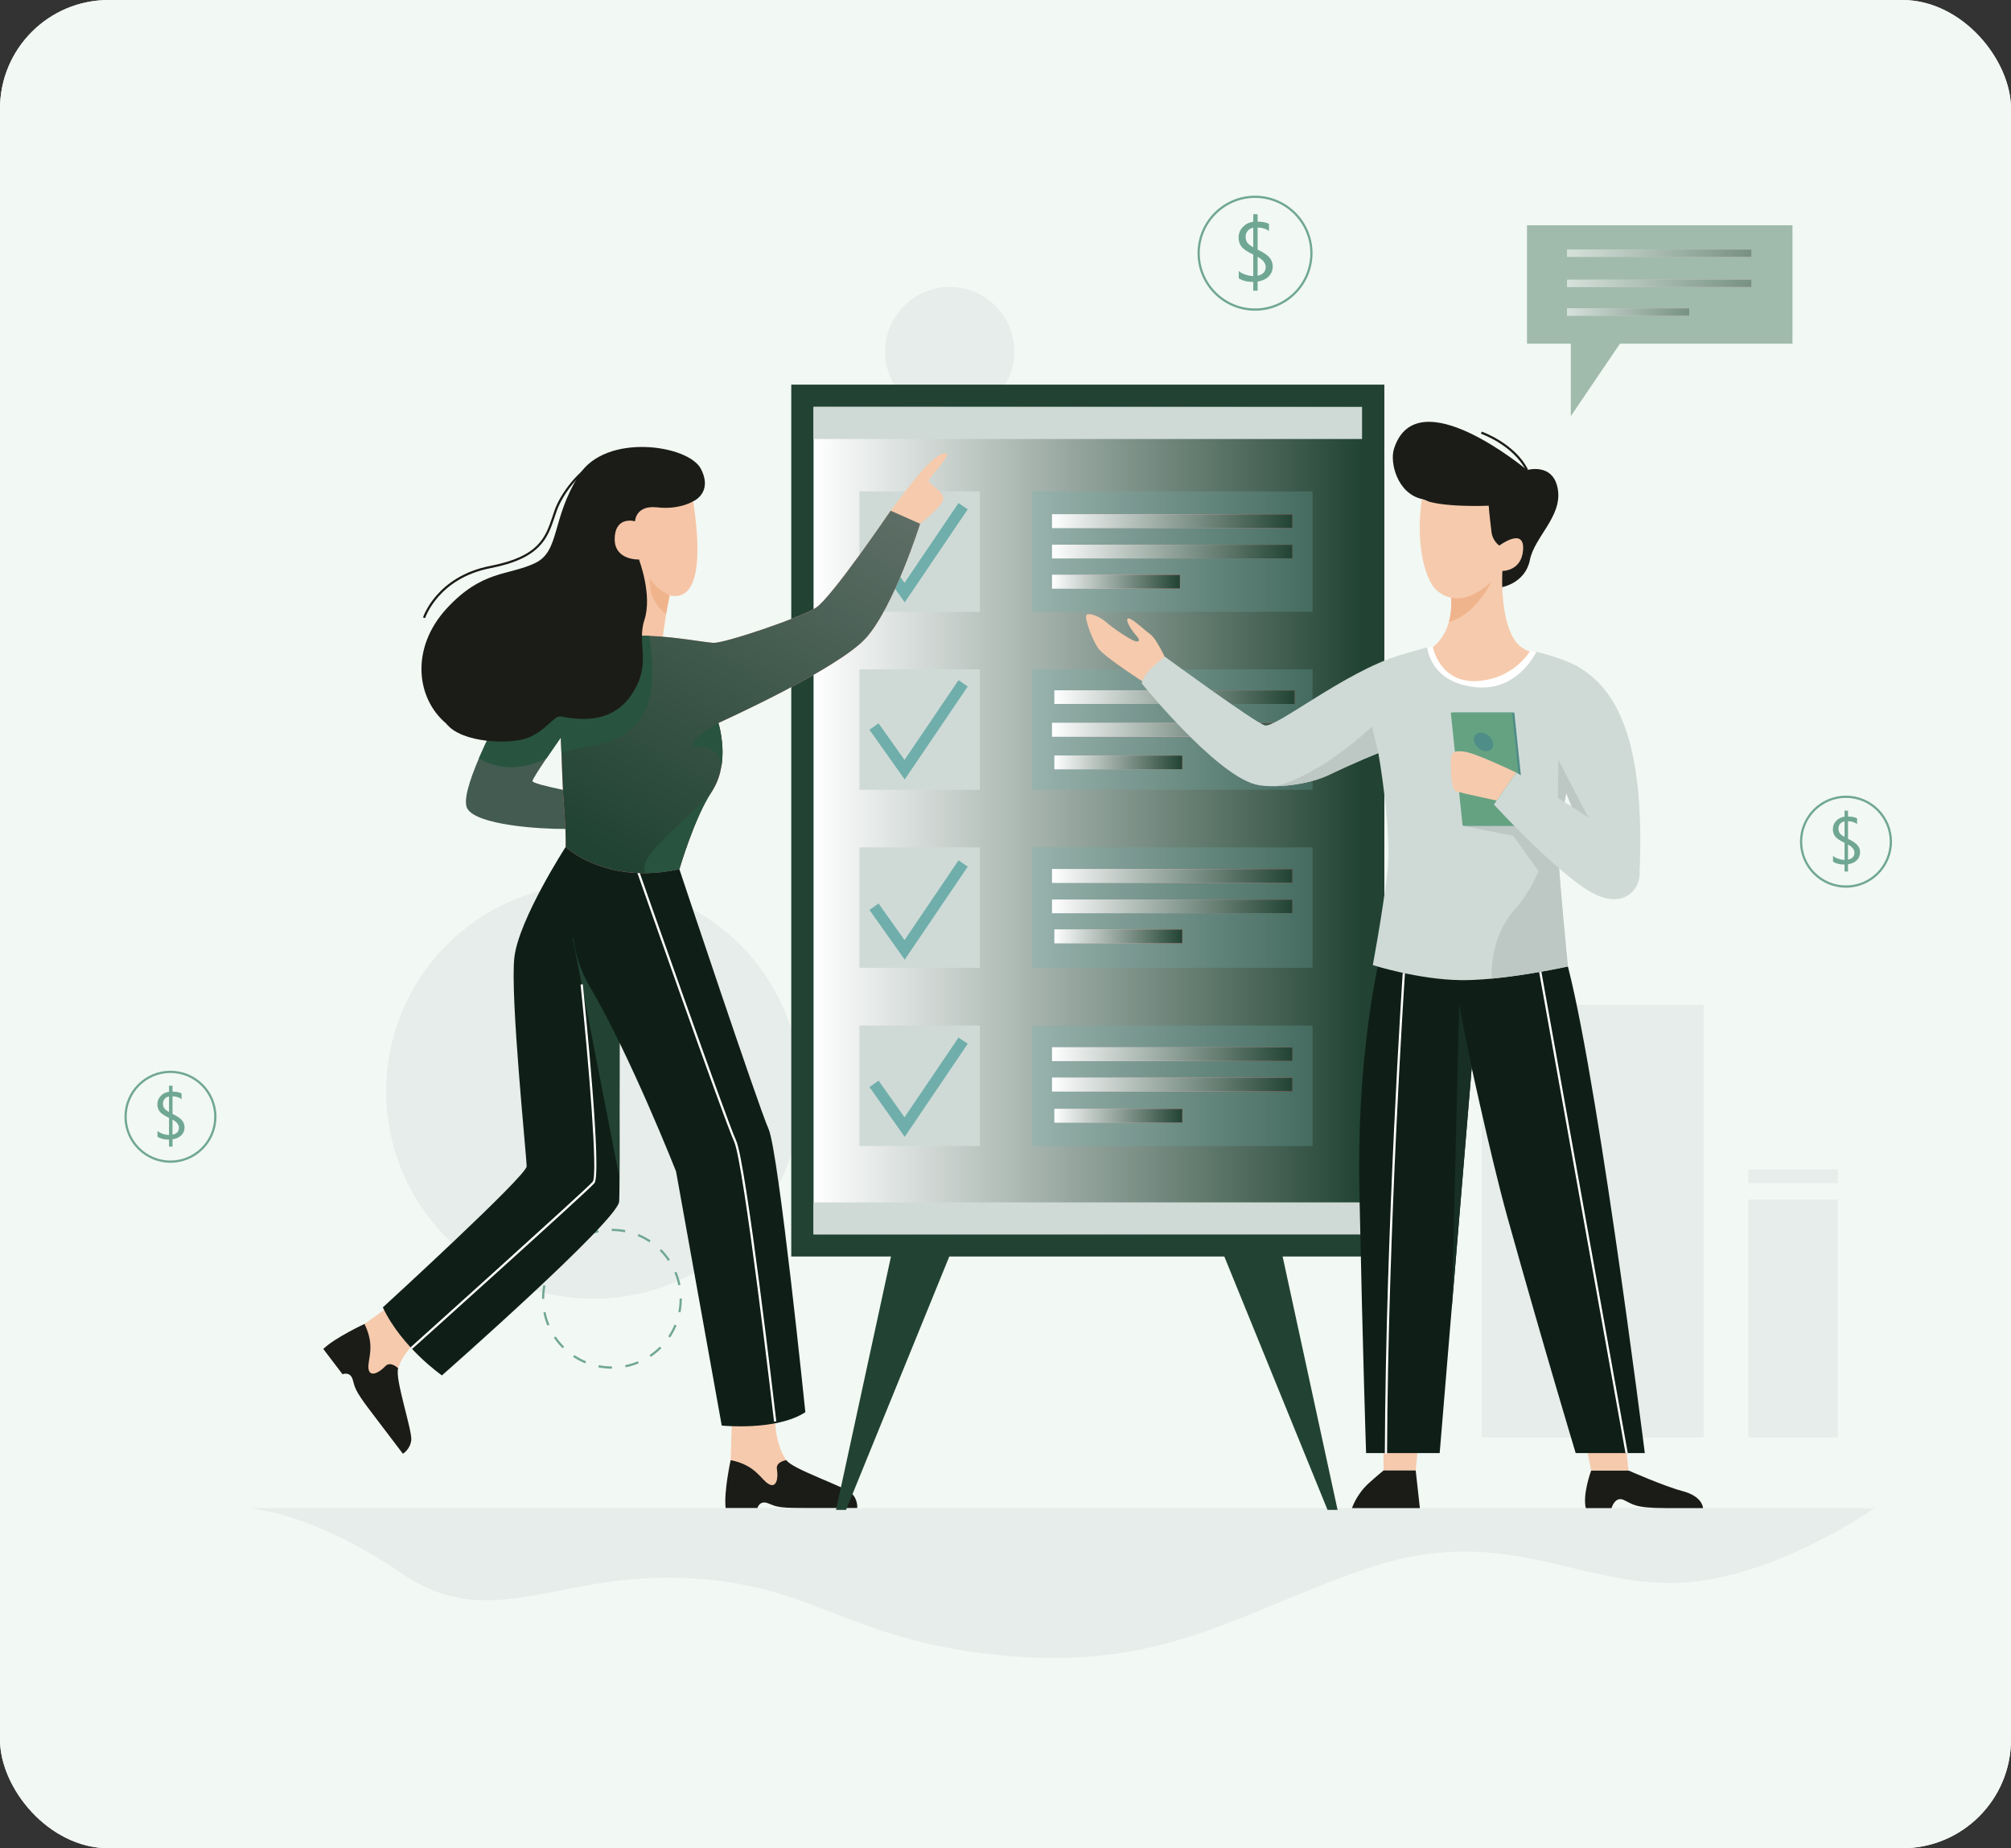 <svg width="370" height="340" viewBox="0 0 370 340" fill="none" xmlns="http://www.w3.org/2000/svg">
<rect x="0" y="0" width="370" height="340" fill="#333333" stroke="none"/>
<g clip-path="url(#clip0_2098_24789)">
<rect width="370" height="340" rx="20" fill="#F2F8F3"/>
<rect width="370" height="340" rx="20" fill="#F2F8F3"/>
<g clip-path="url(#clip1_2098_24789)">
<path opacity="0.68" d="M183.143 73.073C187.783 68.433 187.783 60.91 183.143 56.27C178.504 51.63 170.981 51.63 166.341 56.27C161.701 60.91 161.701 68.433 166.341 73.073C170.981 77.713 178.504 77.713 183.143 73.073Z" fill="#E2E8E6"/>
<path d="M134.688 260.606L134.433 268.606L138.945 273.016L145.585 275.374L144.687 268.606C144.687 268.606 142.123 265.53 142.686 258.812C143.251 252.095 134.688 260.606 134.688 260.606Z" fill="#F6CAAD"/>
<path d="M73.586 238.913L67.061 243.55L66.28 249.81L68.421 256.524L73.266 251.715C73.266 251.715 74.164 247.813 79.855 244.197C85.545 240.582 73.586 238.913 73.586 238.913Z" fill="#F6CAAD"/>
<path opacity="0.68" d="M109.202 238.913C130.269 238.913 147.348 221.835 147.348 200.768C147.348 179.7 130.269 162.622 109.202 162.622C88.135 162.622 71.057 179.7 71.057 200.768C71.057 221.835 88.135 238.913 109.202 238.913Z" fill="#E2E8E6"/>
<path d="M112.597 251.779H112.587C111.746 251.779 110.906 251.698 110.089 251.537L110.169 251.135C110.96 251.29 111.773 251.37 112.587 251.37L112.597 251.779ZM115.107 251.532L115.028 251.13C115.826 250.971 116.612 250.732 117.363 250.42L117.521 250.798C116.743 251.121 115.931 251.368 115.107 251.532ZM107.676 250.808C106.9 250.487 106.152 250.088 105.453 249.62L105.681 249.278C106.358 249.73 107.083 250.117 107.833 250.428L107.676 250.808ZM119.74 249.608L119.512 249.267C120.188 248.815 120.822 248.293 121.397 247.718L121.687 248.008C121.093 248.601 120.438 249.14 119.74 249.608ZM103.502 248.022C102.906 247.428 102.367 246.773 101.899 246.077L102.24 245.849C102.694 246.524 103.216 247.158 103.791 247.733L103.502 248.022ZM123.289 246.058L122.948 245.83C123.401 245.153 123.789 244.429 124.1 243.677L124.479 243.835C124.156 244.61 123.757 245.358 123.289 246.058ZM100.706 243.855C100.383 243.08 100.136 242.268 99.971 241.444L100.374 241.364C100.533 242.162 100.773 242.948 101.086 243.698L100.706 243.855ZM125.208 241.421L124.805 241.342C124.962 240.547 125.042 239.73 125.042 238.913V238.87H125.451V238.911C125.453 239.758 125.37 240.601 125.208 241.421ZM100.132 238.935H99.723V238.913C99.723 238.077 99.804 237.241 99.963 236.425L100.365 236.505C100.212 237.293 100.132 238.103 100.132 238.913V238.935ZM124.797 236.443C124.636 235.645 124.396 234.86 124.081 234.109L124.46 233.95C124.784 234.726 125.033 235.536 125.199 236.36L124.797 236.443ZM101.068 234.168L100.69 234.012C101.01 233.237 101.409 232.487 101.875 231.787L102.217 232.015C101.765 232.692 101.378 233.418 101.068 234.168ZM122.922 231.962C122.468 231.288 121.945 230.654 121.368 230.081L121.656 229.79C122.252 230.383 122.793 231.038 123.263 231.734L122.922 231.962ZM103.761 230.125L103.471 229.835C104.065 229.239 104.718 228.7 105.416 228.23L105.646 228.571C104.969 229.025 104.337 229.549 103.761 230.125ZM119.478 228.536C118.799 228.085 118.075 227.7 117.324 227.389L117.479 227.009C118.256 227.329 119.004 227.726 119.706 228.192L119.478 228.536ZM107.793 227.415L107.636 227.037C108.412 226.714 109.222 226.465 110.048 226.301L110.129 226.703C109.329 226.861 108.543 227.101 107.793 227.415ZM114.985 226.688C114.2 226.536 113.394 226.458 112.587 226.458H112.554V226.049H112.587C113.42 226.049 114.252 226.128 115.062 226.287L114.985 226.688Z" fill="#70A794"/>
<path d="M230.911 57.154C225.079 57.154 220.334 52.409 220.334 46.577C220.334 40.745 225.079 36 230.911 36C236.743 36 241.488 40.745 241.488 46.577C241.488 52.409 236.743 57.154 230.911 57.154ZM230.911 36.409C225.306 36.409 220.745 40.97 220.745 46.575C220.745 52.181 225.306 56.742 230.911 56.742C236.517 56.742 241.077 52.181 241.077 46.575C241.079 40.972 236.517 36.409 230.911 36.409Z" fill="#70A794"/>
<path d="M231.385 51.801V53.473H230.583V51.863C229.49 51.863 228.6 51.642 227.918 51.2V49.859C228.215 50.122 228.623 50.341 229.139 50.517C229.656 50.696 230.138 50.784 230.583 50.784V46.838C229.454 46.294 228.721 45.791 228.388 45.332C228.054 44.872 227.887 44.328 227.887 43.701C227.887 42.956 228.141 42.312 228.65 41.772C229.158 41.229 229.804 40.904 230.585 40.797V39.41H231.387V40.766C232.394 40.797 233.09 40.941 233.475 41.198V42.507C232.952 42.096 232.255 41.875 231.387 41.844V45.912C232.456 46.42 233.187 46.912 233.579 47.387C233.973 47.862 234.168 48.403 234.168 49.01C234.168 49.738 233.922 50.352 233.432 50.847C232.94 51.345 232.257 51.661 231.385 51.801ZM230.583 45.482V41.891C230.151 41.979 229.809 42.17 229.559 42.464C229.307 42.76 229.181 43.117 229.181 43.539C229.181 43.981 229.283 44.342 229.488 44.625C229.694 44.908 230.058 45.194 230.583 45.482ZM231.385 47.239V50.721C232.376 50.505 232.872 49.972 232.872 49.118C232.872 48.41 232.376 47.783 231.385 47.239Z" fill="#70A794"/>
<path d="M31.362 213.901C26.694 213.901 22.898 210.104 22.898 205.437C22.898 200.769 26.694 196.972 31.362 196.972C36.029 196.972 39.827 200.769 39.827 205.437C39.828 210.103 36.029 213.901 31.362 213.901ZM31.362 197.382C26.921 197.382 23.307 200.996 23.307 205.437C23.307 209.878 26.921 213.492 31.362 213.492C35.803 213.492 39.417 209.878 39.417 205.437C39.417 200.996 35.803 197.382 31.362 197.382Z" fill="#70A794"/>
<path d="M31.739 209.595V210.927H31.101V209.645C30.231 209.645 29.522 209.469 28.978 209.116V208.049C29.215 208.258 29.54 208.432 29.951 208.574C30.362 208.716 30.745 208.786 31.101 208.786V205.644C30.201 205.211 29.617 204.81 29.353 204.445C29.087 204.079 28.954 203.647 28.954 203.148C28.954 202.555 29.156 202.042 29.562 201.611C29.966 201.179 30.481 200.92 31.103 200.835V199.731H31.741V200.811C32.542 200.835 33.096 200.951 33.404 201.154V202.198C32.986 201.871 32.433 201.695 31.741 201.671V204.912C32.592 205.318 33.174 205.708 33.487 206.086C33.8 206.465 33.957 206.895 33.957 207.378C33.957 207.959 33.762 208.448 33.371 208.842C32.977 209.232 32.435 209.486 31.739 209.595ZM31.101 204.563V201.702C30.758 201.771 30.486 201.925 30.286 202.16C30.086 202.395 29.985 202.68 29.985 203.017C29.985 203.369 30.067 203.658 30.231 203.882C30.393 204.107 30.683 204.335 31.101 204.563ZM31.739 205.962V208.736C32.528 208.565 32.924 208.139 32.924 207.46C32.924 206.895 32.528 206.396 31.739 205.962Z" fill="#70A794"/>
<path opacity="0.68" d="M338.128 220.676H321.669V264.424H338.128V220.676Z" fill="#E2E8E6"/>
<path opacity="0.68" d="M338.128 215.13H321.669V217.652H338.128V215.13Z" fill="#E2E8E6"/>
<path opacity="0.68" d="M313.439 184.863H272.628V264.424H313.439V184.863Z" fill="#E2E8E6"/>
<g opacity="0.72">
<path opacity="0.59" d="M329.794 41.443H280.95V63.221H289.009V76.547L298.055 63.221H329.794V41.443Z" fill="#32694F"/>
<g opacity="0.59">
<path d="M322.228 45.914H288.339V47.241H322.228V45.914Z" fill="url(#paint0_linear_2098_24789)"/>
<path d="M322.228 45.914H288.339V47.241H322.228V45.914Z" fill="url(#paint1_linear_2098_24789)"/>
</g>
<g opacity="0.59">
<path d="M322.228 51.461H288.339V52.788H322.228V51.461Z" fill="url(#paint2_linear_2098_24789)"/>
<path d="M322.228 51.461H288.339V52.788H322.228V51.461Z" fill="url(#paint3_linear_2098_24789)"/>
</g>
<g opacity="0.59">
<path d="M310.797 56.738H288.339V58.065H310.797V56.738Z" fill="url(#paint4_linear_2098_24789)"/>
<path d="M310.797 56.738H288.339V58.065H310.797V56.738Z" fill="url(#paint5_linear_2098_24789)"/>
</g>
</g>
<path d="M113.92 176.099C113.92 176.099 114.125 217.532 113.92 221.02C113.714 224.508 81.307 253.018 81.307 253.018C81.307 253.018 73.922 247.891 70.436 240.506C70.436 240.506 96.896 216.302 96.896 214.559C96.896 212.816 93.819 183.075 94.64 176.101C95.46 169.128 104.075 155.795 104.075 155.795L108.587 157.436L113.92 176.099Z" fill="#0F1F18"/>
<path d="M105.306 172.28L113.907 216.303L114.012 191.438L105.306 172.28Z" fill="#224334"/>
<path d="M134.431 268.606C134.431 268.606 133.15 274.452 133.509 277.426H139.355C139.355 277.426 139.714 275.991 141.201 276.504C142.689 277.017 142.637 277.426 147.816 277.426C152.994 277.426 157.712 277.426 157.712 277.426C157.712 277.426 157.918 275.939 156.686 274.709C155.454 273.479 145.713 270.247 144.687 268.608C144.687 268.608 142.687 268.863 142.944 270.301C143.202 271.738 142.944 273.838 141.457 273.018C139.97 272.197 139.097 269.528 134.431 268.606Z" fill="#1B1C17"/>
<path d="M67.063 243.549C67.063 243.549 61.634 246.066 59.483 248.151L63.02 252.805C63.02 252.805 64.381 252.223 64.871 253.717C65.362 255.211 65.004 255.419 68.138 259.542C71.272 263.666 74.125 267.423 74.125 267.423C74.125 267.423 75.433 266.687 75.668 264.961C75.903 263.237 72.581 253.525 73.267 251.715C73.267 251.715 71.852 250.278 70.864 251.351C69.876 252.423 68.046 253.491 67.801 251.81C67.556 250.129 69.15 247.823 67.063 243.549Z" fill="#1B1C17"/>
<path opacity="0.68" d="M45.822 277.426H344.878C344.878 277.426 325.427 291.213 307.377 291.213C289.327 291.213 275.894 280.264 251.691 288.468C227.488 296.672 214.157 307.543 183.699 304.466C155.842 301.652 150.164 291.545 126.739 290.313C102.365 289.033 90.48 300.773 73.836 289.391C57.372 278.131 45.822 277.426 45.822 277.426Z" fill="#E2E8E6"/>
<path d="M254.705 70.749H145.584V231.148H254.705V70.749Z" fill="#224334"/>
<path d="M250.602 74.852H149.687V227.047H250.602V74.852Z" fill="url(#paint6_linear_2098_24789)"/>
<path opacity="0.26" d="M241.502 90.395H189.863V112.547H241.502V90.395Z" fill="#70AEAB"/>
<path opacity="0.26" d="M241.502 123.14H189.863V145.291H241.502V123.14Z" fill="#70AEAB"/>
<path opacity="0.26" d="M241.502 155.881H189.863V178.032H241.502V155.881Z" fill="#70AEAB"/>
<path opacity="0.26" d="M241.502 188.665H189.863V210.816H241.502V188.665Z" fill="#70AEAB"/>
<path d="M250.602 74.852H149.687V80.757H250.602V74.852Z" fill="#CFDAD6"/>
<path d="M250.602 221.188H149.687V227.092H250.602V221.188Z" fill="#CFDAD6"/>
<path d="M180.28 90.396H158.129V112.547H180.28V90.396Z" fill="#CFDAD6"/>
<path d="M237.796 94.621H193.571V97.124H237.796V94.621Z" fill="url(#paint7_linear_2098_24789)"/>
<path d="M237.796 94.621H193.571V97.124H237.796V94.621Z" fill="url(#paint8_linear_2098_24789)"/>
<path d="M237.796 100.22H193.571V102.723H237.796V100.22Z" fill="url(#paint9_linear_2098_24789)"/>
<path d="M237.796 100.22H193.571V102.723H237.796V100.22Z" fill="url(#paint10_linear_2098_24789)"/>
<path d="M217.089 105.758H193.571V108.261H217.089V105.758Z" fill="url(#paint11_linear_2098_24789)"/>
<path d="M217.089 105.758H193.571V108.261H217.089V105.758Z" fill="url(#paint12_linear_2098_24789)"/>
<path d="M238.229 127H194.005V129.503H238.229V127Z" fill="url(#paint13_linear_2098_24789)"/>
<path d="M238.229 127H194.005V129.503H238.229V127Z" fill="url(#paint14_linear_2098_24789)"/>
<path d="M237.796 132.995H193.571V135.498H237.796V132.995Z" fill="url(#paint15_linear_2098_24789)"/>
<path d="M237.796 132.995H193.571V135.498H237.796V132.995Z" fill="url(#paint16_linear_2098_24789)"/>
<path d="M217.522 139H194.005V141.503H217.522V139Z" fill="url(#paint17_linear_2098_24789)"/>
<path d="M217.522 139H194.005V141.503H217.522V139Z" fill="url(#paint18_linear_2098_24789)"/>
<path d="M237.796 159.891H193.571V162.394H237.796V159.891Z" fill="url(#paint19_linear_2098_24789)"/>
<path d="M237.796 159.891H193.571V162.394H237.796V159.891Z" fill="url(#paint20_linear_2098_24789)"/>
<path d="M237.796 165.49H193.571V167.993H237.796V165.49Z" fill="url(#paint21_linear_2098_24789)"/>
<path d="M237.796 165.49H193.571V167.993H237.796V165.49Z" fill="url(#paint22_linear_2098_24789)"/>
<path d="M217.522 171H194.005V173.503H217.522V171Z" fill="url(#paint23_linear_2098_24789)"/>
<path d="M217.522 171H194.005V173.503H217.522V171Z" fill="url(#paint24_linear_2098_24789)"/>
<path d="M237.796 192.666H193.571V195.169H237.796V192.666Z" fill="url(#paint25_linear_2098_24789)"/>
<path d="M237.796 192.666H193.571V195.169H237.796V192.666Z" fill="url(#paint26_linear_2098_24789)"/>
<path d="M237.796 198.264H193.571V200.767H237.796V198.264Z" fill="url(#paint27_linear_2098_24789)"/>
<path d="M237.796 198.264H193.571V200.767H237.796V198.264Z" fill="url(#paint28_linear_2098_24789)"/>
<path d="M217.522 204H194.005V206.503H217.522V204Z" fill="url(#paint29_linear_2098_24789)"/>
<path d="M217.522 204H194.005V206.503H217.522V204Z" fill="url(#paint30_linear_2098_24789)"/>
<path d="M180.28 123.139H158.129V145.29H180.28V123.139Z" fill="#CFDAD6"/>
<path d="M180.28 155.881H158.129V178.033H180.28V155.881Z" fill="#CFDAD6"/>
<path d="M180.28 188.665H158.129V210.816H180.28V188.665Z" fill="#CFDAD6"/>
<path d="M166.456 110.811L159.971 101.653L161.645 100.468L166.418 107.209L176.356 92.538L178.054 93.688L166.456 110.811Z" fill="#70AEAB"/>
<path d="M166.456 143.401L159.971 134.245L161.645 133.059L166.418 139.799L176.356 125.128L178.054 126.28L166.456 143.401Z" fill="#70AEAB"/>
<path d="M166.456 176.543L159.971 167.388L161.645 166.201L166.418 172.942L176.356 158.271L178.054 159.421L166.456 176.543Z" fill="#70AEAB"/>
<path d="M166.456 209.135L159.971 199.978L161.645 198.793L166.418 205.532L176.356 190.862L178.054 192.013L166.456 209.135Z" fill="#70AEAB"/>
<path d="M163.974 230.944L153.822 277.758H155.667L174.742 230.944H163.974Z" fill="#224334"/>
<path d="M235.944 230.944L246.098 277.758H244.251L225.177 230.944H235.944Z" fill="#224334"/>
<path d="M163.866 93.953C163.866 93.953 168.207 88.038 170.463 85.714C172.719 83.389 174.088 82.98 174.224 83.664C174.36 84.348 170.855 87.936 170.855 88.459C170.855 88.983 173.685 90.432 173.545 91.8C173.403 93.168 169.292 96.355 169.292 96.355L163.866 93.953Z" fill="#F6CAAD"/>
<path d="M108.588 157.435C108.588 157.435 101.203 169.126 108.588 181.638C115.973 194.15 124.382 215.482 124.382 215.482L132.791 262.248C132.791 262.248 142.841 263.274 148.174 259.786C148.174 259.786 143.251 211.789 141.406 207.688C139.559 203.585 124.997 159.896 124.997 159.896C124.997 159.896 111.87 160.102 108.588 157.435Z" fill="#0F1F18"/>
<path d="M142.419 261.518C142.364 261.043 136.877 213.922 135.067 209.997C133.237 206.034 117.215 160.419 117.055 159.958L117.442 159.822C117.604 160.281 133.619 205.879 135.44 209.825C137.278 213.808 142.602 259.527 142.826 261.47L142.419 261.518Z" fill="white"/>
<path d="M75.818 248.157L75.543 247.851C75.864 247.563 107.636 219.01 109.047 217.398C110.057 216.244 108.269 195.064 106.82 181.108L107.228 181.064C107.599 184.637 110.807 216.006 109.354 217.666C107.929 219.3 77.129 246.98 75.818 248.157Z" fill="white"/>
<path d="M98.433 103.592C93.543 105.917 88.691 104.822 82.126 112.001C75.562 119.18 76.486 128.41 82.126 133.128C87.766 137.845 108.484 116 108.484 116L122.022 100.463L127.541 92.215C127.541 92.215 131.217 90.669 128.961 86.258C126.705 81.848 111.491 79.558 106.535 87.386C101.406 95.49 103.068 101.389 98.433 103.592Z" fill="#1B1C17"/>
<path d="M116.843 95.901C116.843 95.901 113.253 94.825 113.099 98.978C112.946 103.13 117.561 102.927 117.561 102.927C117.561 102.927 119.304 109.747 124.28 109.645C129.253 109.543 128.671 99.705 127.543 92.218C127.543 92.218 124.998 93.8 120.947 93.339C116.895 92.875 116.843 95.901 116.843 95.901Z" fill="#F6C5A7"/>
<path d="M123.219 108.413L121.714 118.669C121.714 118.669 114.262 118.805 113.92 119.147C113.578 119.49 117.562 102.927 117.562 102.927L123.219 108.413Z" fill="#F6C5A7"/>
<path d="M109.66 146.462C109.66 146.462 107.917 152.102 105.763 152.409C105.447 152.454 104.841 152.484 104.027 152.489C99.301 152.529 87.632 151.779 85.968 148.716C85.194 147.293 86.388 143.535 88.11 139.514C90.734 133.394 94.583 126.665 94.583 126.665C94.583 126.665 99.574 125.815 102.947 126.56C104.262 126.852 105.331 127.384 105.761 128.305C107.3 131.587 104.839 133.33 104.839 133.33C104.839 133.33 104.15 134.297 103.205 135.646C102.41 136.781 101.436 138.182 100.544 139.498C99.156 141.547 97.969 143.389 97.969 143.689C97.969 144.038 100.734 144.703 103.574 145.294C106.575 145.919 109.66 146.462 109.66 146.462Z" fill="#435B50"/>
<path d="M169.292 96.354C169.292 96.354 164.479 111.591 159.352 117.335C154.225 123.079 132.174 132.996 132.174 132.996C132.174 132.996 133.423 136.871 132.72 141.036C132.49 142.395 132.051 143.788 131.293 145.085C131.184 145.271 131.067 145.458 130.944 145.641C127.785 150.336 124.996 159.896 124.996 159.896C122.744 160.388 120.664 160.604 118.764 160.623C109.151 160.725 104.075 155.793 104.075 155.793C104.075 155.793 104.12 154.691 104.029 152.489C103.984 151.4 103.904 150.039 103.768 148.408C103.702 147.633 103.638 146.557 103.574 145.296C103.478 143.335 103.384 140.925 103.3 138.491C103.267 137.538 103.234 136.582 103.205 135.648C103.063 131.191 102.965 127.233 102.949 126.561C102.947 126.496 102.947 126.461 102.947 126.461C102.947 126.461 110.434 117.846 115.459 117.128C116.632 116.962 118.009 116.927 119.455 116.976C119.552 116.979 119.65 116.984 119.748 116.988C124.419 117.176 129.714 118.178 131.253 118.256C133.304 118.358 147.253 113.64 150.124 111.795C152.995 109.95 163.866 93.951 163.866 93.951L169.292 96.354Z" fill="url(#paint31_linear_2098_24789)"/>
<path d="M169.292 96.354C169.292 96.354 164.479 111.591 159.352 117.335C154.225 123.079 132.174 132.996 132.174 132.996C132.174 132.996 133.423 136.871 132.72 141.036C132.49 142.395 132.051 143.788 131.293 145.085C131.184 145.271 131.067 145.458 130.944 145.641C127.785 150.336 124.996 159.896 124.996 159.896C122.744 160.388 120.664 160.604 118.764 160.623C109.151 160.725 104.075 155.793 104.075 155.793C104.075 155.793 104.12 154.691 104.029 152.489C103.984 151.4 103.904 150.039 103.768 148.408C103.702 147.633 103.638 146.557 103.574 145.296C103.478 143.335 103.384 140.925 103.3 138.491C103.267 137.538 103.234 136.582 103.205 135.648C103.063 131.191 102.965 127.233 102.949 126.561C102.947 126.496 102.947 126.461 102.947 126.461C102.947 126.461 110.434 117.846 115.459 117.128C116.632 116.962 118.009 116.927 119.455 116.976C119.552 116.979 119.65 116.984 119.748 116.988C124.419 117.176 129.714 118.178 131.253 118.256C133.304 118.358 147.253 113.64 150.124 111.795C152.995 109.95 163.866 93.951 163.866 93.951L169.292 96.354Z" fill="url(#paint32_linear_2098_24789)"/>
<path d="M116.587 133.651C112.027 137.636 109.942 136.475 103.3 138.491C103.267 137.538 103.234 136.582 103.205 135.648C102.41 136.783 101.436 138.184 100.545 139.5C100.334 139.588 100.116 139.685 99.897 139.783C94.632 142.159 90.617 140.991 88.11 139.514C90.734 133.394 94.583 126.665 94.583 126.665C94.583 126.665 99.574 125.815 102.947 126.56C102.946 126.494 102.946 126.46 102.946 126.46C102.946 126.46 110.432 117.845 115.458 117.126C116.631 116.96 118.007 116.926 119.453 116.974C120.355 122.78 120.619 130.127 116.587 133.651Z" fill="#28543F"/>
<path d="M82.128 133.129C84.897 136.719 93.99 137.026 97.238 135.693C100.486 134.359 101.899 131.697 103.091 131.797C104.281 131.898 111.767 134.052 115.972 128.104C120.177 122.156 117.053 118.669 118.563 114.053C120.073 109.437 117.561 102.925 117.561 102.925L103.46 111.899L82.128 133.129Z" fill="#1B1C17"/>
<path d="M78.22 113.704L77.828 113.581C77.852 113.505 80.307 106.031 90.19 104.108C99.195 102.358 100.352 98.896 101.693 94.889C101.803 94.557 101.916 94.222 102.033 93.883C103.161 90.651 106.645 86.163 109.843 84.888C110.935 84.453 111.89 84.439 112.679 84.847L112.491 85.212C111.812 84.861 110.971 84.88 109.995 85.27C106.899 86.504 103.519 90.871 102.42 94.02C102.303 94.355 102.192 94.688 102.082 95.02C100.758 98.978 99.508 102.716 90.267 104.512C80.635 106.383 78.243 113.631 78.22 113.704Z" fill="#1B1C17"/>
<path d="M131.294 145.085C131.185 145.272 131.068 145.458 130.945 145.641C127.785 150.336 124.997 159.896 124.997 159.896C122.745 160.388 120.665 160.604 118.765 160.623C118.647 160.394 118.578 160.15 118.561 159.889C118.329 156.331 127.614 150.19 131.294 145.085Z" fill="#28543F"/>
<path d="M132.72 141.036C131.725 135.61 127.251 138.462 127.456 136.923C127.662 135.384 132.174 132.995 132.174 132.995C132.174 132.995 133.424 136.869 132.72 141.036Z" fill="#28543F"/>
<path d="M119.525 106.361C119.525 106.361 119.156 110.626 122.554 112.937L123.217 109.555C123.219 109.555 120.621 108.276 119.525 106.361Z" fill="#F0B48D"/>
<path d="M256.474 82.569C255.675 85.085 257.077 90.758 261.601 91.798C266.127 92.838 269.807 102.327 269.807 102.327L276.399 108.002C276.399 108.002 280.647 107.25 281.483 103.011C282.319 98.772 287.447 95.011 286.627 90.021C285.806 85.03 280.952 86.466 280.952 86.466C280.952 86.466 260.644 69.442 256.474 82.569Z" fill="#1B1C17"/>
<path d="M260.472 270.508H254.552V254.116H262.03L260.472 270.508Z" fill="#F6CAAD"/>
<path d="M261.24 277.426H248.754C248.754 277.426 249.533 274.965 251.777 272.907C253.112 271.684 254.551 270.508 254.551 270.508H260.473L261.24 277.426Z" fill="#1B1C17"/>
<path d="M292.765 270.508C292.765 270.508 291.144 274.809 291.768 277.426H296.505C296.505 277.426 297.128 275.182 298.748 275.93C300.369 276.678 300.744 277.426 306.353 277.426C311.962 277.426 313.333 277.426 313.333 277.426C313.333 277.426 313.333 275.276 309.5 274.279C306.223 273.426 299.621 270.508 299.621 270.508H292.765Z" fill="#1B1C17"/>
<path d="M292.765 270.508L289.087 252.482H297.688L299.621 270.508H292.765Z" fill="#F6CAAD"/>
<path d="M255.039 171.176C255.039 171.176 249.501 189.432 250.116 219.377C250.731 249.323 251.346 267.305 251.346 267.305H264.884L271.037 193.327V172.614L255.039 171.176Z" fill="#0F1F18"/>
<path d="M266.525 174.254C266.525 174.254 267.69 180.598 268.077 182.712C268.445 184.719 269.55 190.741 269.55 190.741C269.55 190.741 274.088 212.267 277.396 224.096C284.164 248.3 289.908 267.307 289.908 267.307H302.626C302.626 267.307 292.985 190.663 287.447 174.254H266.525Z" fill="#0F1F18"/>
<path d="M214.7 121.702C214.7 121.702 212.87 117.56 211.651 116.689C210.431 115.817 208.033 113.454 207.51 113.785C206.987 114.117 208.251 116.034 209.079 116.95C209.906 117.866 209.557 118.208 208.686 117.885C207.814 117.56 204.852 115.642 203.587 114.509C202.323 113.376 200.276 112.592 199.883 113.158C199.491 113.725 200.929 117.603 202.019 119.216C203.109 120.828 210.749 125.703 210.749 125.703L214.7 121.702Z" fill="#F6CAAD"/>
<path d="M286.625 154.871C286.621 154.978 286.621 155.101 286.621 155.239C286.642 159.539 288.471 177.792 288.471 177.792C288.471 177.792 281.32 179.378 274.425 180.029C273.888 180.081 273.353 180.126 272.824 180.164C271.42 180.266 270.051 180.32 268.782 180.304C260.886 180.202 252.578 177.535 252.578 177.535C252.578 177.535 254.321 168.305 255.245 160.613C256.168 152.921 253.604 138.533 253.604 138.533L253.603 138.534C253.494 138.576 249.982 139.937 244.477 142.563C241.618 143.928 237.733 144.567 234.677 144.624C233.165 144.657 231.856 144.544 230.975 144.306C223.455 142.281 210.054 125.701 210.054 125.701C210.567 123.343 214.343 120.818 214.343 120.818C214.343 120.818 230.736 132.818 232.685 133.435C234.634 134.05 247.379 123.608 257.533 120.531C259.592 119.907 261.252 119.446 262.585 119.109C267.826 117.784 268.068 118.358 268.068 118.358C272.095 117.921 277.863 118.705 282.681 119.904C285.636 120.64 288.235 121.533 289.855 122.397C289.867 122.4 289.877 122.407 289.889 122.414C289.915 122.428 289.941 122.443 289.967 122.457C290.819 122.924 291.379 123.378 291.553 123.794C292.177 125.292 290.259 135.169 288.639 143.466C288.478 144.278 288.323 145.076 288.172 145.85C287.81 147.718 287.476 149.442 287.214 150.889C286.866 152.789 286.644 154.215 286.625 154.871Z" fill="#CFDAD6"/>
<path d="M282.675 119.907C281.478 122.165 278.037 127.166 271.31 126.396C264.153 125.575 262.826 120.75 262.581 119.113C267.822 117.788 268.064 118.361 268.064 118.361C272.089 117.924 277.857 118.707 282.675 119.907Z" fill="white"/>
<path d="M269.099 151.896L278.422 153.765L283.081 160.267L286.112 156.082L278.524 147.691L269.099 151.896Z" fill="#BDC7C3"/>
<path d="M288.472 177.792C288.472 177.792 281.32 179.378 274.426 180.029C274.41 175.99 275.162 171.186 278.969 166.958C283.492 161.934 285.259 153.765 285.259 153.765L286.624 155.239C286.643 159.537 288.472 177.792 288.472 177.792Z" fill="#BDC7C3"/>
<path d="M280.79 151.896H269.508L267.342 131.077H278.622L280.79 151.896Z" fill="#4F8D88"/>
<path d="M280.381 151.896H269.099L266.931 131.077H278.213L280.381 151.896Z" fill="#65A282"/>
<path d="M301.689 159.889L291.67 154.835L290.031 150.63L288.169 145.85L286.714 142.117C286.714 142.117 286.706 141.946 286.693 141.637C286.56 138.445 285.98 120.427 289.849 122.397C289.862 122.4 289.872 122.407 289.884 122.414C289.91 122.428 289.936 122.443 289.962 122.457C297.381 126.479 302.621 136.049 301.689 159.889Z" fill="#CFDAD6"/>
<path d="M292.257 150.426L290.032 150.632L288.17 145.852C287.807 147.719 287.474 149.443 287.211 150.891L286.586 150.948L286.695 141.639L286.715 139.785L288.635 143.47L292.257 150.426Z" fill="#BDC7C3"/>
<path d="M281.481 119.811C281.481 119.811 278.524 124.924 271.704 125.283C264.884 125.642 263.623 119.023 263.623 119.023C263.623 119.023 265.667 117.732 266.58 114.405C266.948 113.072 267.135 111.408 266.935 109.37C266.862 108.627 266.909 107.991 267.047 107.451C268.251 102.8 276.42 105.029 276.42 105.029C276.42 105.029 275.57 118.441 281.481 119.811Z" fill="#F6CAAD"/>
<path d="M278.967 142.119C278.967 142.119 271.396 138.462 269.344 138.256C267.293 138.051 266.882 138.308 266.934 140.564C266.986 142.82 267.088 145.334 267.908 145.589C268.729 145.845 275.372 147.272 275.372 147.272L278.967 142.119Z" fill="#F6CAAD"/>
<path d="M278.968 142.119L274.865 147.999C274.865 147.999 287.814 162.145 293.967 164.743C300.121 167.341 303.169 161.81 300.983 157.709C298.796 153.606 278.968 142.119 278.968 142.119Z" fill="#CFDAD6"/>
<path d="M274.464 137.78C274.991 137.167 274.743 136.089 273.911 135.375C273.079 134.66 271.977 134.578 271.449 135.192C270.922 135.806 271.17 136.883 272.002 137.597C272.835 138.312 273.937 138.394 274.464 137.78Z" fill="#4F8D88"/>
<path d="M274.969 105.848C274.969 105.848 272.113 112.942 266.58 114.405C266.948 113.072 267.135 111.408 266.934 109.37C266.862 108.627 266.908 107.991 267.046 107.451C270.565 106.729 274.969 105.848 274.969 105.848Z" fill="#F0B48D"/>
<path d="M261.602 91.798C261.602 91.798 260.062 100.823 263.141 106.977C264.448 109.595 267.356 110.617 269.909 109.798C273.36 108.691 276.421 105.029 276.421 105.029C276.421 105.029 279.994 105.098 280.234 101.097C280.486 96.891 275.858 100.363 275.858 100.363C275.858 100.363 274.628 99.543 274.423 97.901C273.963 94.225 273.91 93.03 273.91 93.03C273.91 93.03 264.782 93.439 261.602 91.798Z" fill="#F6CAAD"/>
<path d="M280.768 86.557C278.408 81.869 272.543 79.808 272.484 79.787L272.617 79.4C272.678 79.421 278.696 81.534 281.134 86.374L280.768 86.557Z" fill="#1B1C17"/>
<path d="M268.471 184.863L267.113 240.504L270.777 196.44L268.471 184.863Z" fill="#182F25"/>
<path d="M283.593 178.759L283.188 178.831L299.081 267.359L299.485 267.286L283.593 178.759Z" fill="white"/>
<path d="M255.202 267.421L254.793 267.419C254.955 225.891 258.054 179.456 258.085 178.991L258.495 179.019C258.464 179.484 255.365 225.907 255.202 267.421Z" fill="white"/>
<path d="M253.601 138.533L253.6 138.534C253.491 138.576 249.979 139.937 244.474 142.563C241.615 143.927 237.73 144.567 234.674 144.624C243.292 142.48 252.439 133.651 252.439 133.651L253.601 138.533Z" fill="#BDC7C3"/>
<path d="M339.637 163.297C334.97 163.297 331.173 159.5 331.173 154.833C331.173 150.165 334.97 146.368 339.637 146.368C344.305 146.368 348.102 150.165 348.102 154.833C348.102 159.5 344.305 163.297 339.637 163.297ZM339.637 146.778C335.196 146.778 331.582 150.391 331.582 154.833C331.582 159.274 335.196 162.888 339.637 162.888C344.079 162.888 347.692 159.274 347.692 154.833C347.692 150.391 344.079 146.778 339.637 146.778Z" fill="#70A794"/>
<path d="M340.012 158.992V160.324H339.375V159.042C338.504 159.042 337.796 158.866 337.252 158.514V157.446C337.488 157.655 337.813 157.83 338.224 157.971C338.635 158.113 339.019 158.184 339.375 158.184V155.042C338.475 154.608 337.891 154.207 337.627 153.843C337.361 153.477 337.228 153.045 337.228 152.546C337.228 151.953 337.43 151.44 337.836 151.008C338.24 150.576 338.755 150.317 339.376 150.233V149.129H340.014V150.208C340.815 150.233 341.37 150.348 341.677 150.552V151.595C341.259 151.269 340.707 151.093 340.014 151.069V154.309C340.866 154.715 341.448 155.106 341.76 155.484C342.073 155.862 342.23 156.292 342.23 156.776C342.23 157.356 342.035 157.845 341.645 158.239C341.251 158.63 340.708 158.882 340.012 158.992ZM339.375 153.96V151.1C339.031 151.169 338.76 151.323 338.559 151.557C338.359 151.792 338.259 152.077 338.259 152.414C338.259 152.767 338.34 153.055 338.504 153.28C338.667 153.504 338.957 153.731 339.375 153.96ZM340.012 155.36V158.134C340.802 157.963 341.197 157.536 341.197 156.857C341.197 156.292 340.802 155.793 340.012 155.36Z" fill="#70A794"/>
</g>
</g>
<defs>
<linearGradient id="paint0_linear_2098_24789" x1="288.338" y1="46.577" x2="322.227" y2="46.577" gradientUnits="userSpaceOnUse">
<stop stop-color="white"/>
<stop offset="1" stop-color="#FE707C"/>
</linearGradient>
<linearGradient id="paint1_linear_2098_24789" x1="288.339" y1="46.577" x2="322.228" y2="46.577" gradientUnits="userSpaceOnUse">
<stop stop-color="white"/>
<stop offset="1" stop-color="#214333"/>
</linearGradient>
<linearGradient id="paint2_linear_2098_24789" x1="288.338" y1="52.125" x2="322.227" y2="52.125" gradientUnits="userSpaceOnUse">
<stop stop-color="white"/>
<stop offset="1" stop-color="#FE707C"/>
</linearGradient>
<linearGradient id="paint3_linear_2098_24789" x1="288.339" y1="52.124" x2="322.228" y2="52.124" gradientUnits="userSpaceOnUse">
<stop stop-color="white"/>
<stop offset="1" stop-color="#214333"/>
</linearGradient>
<linearGradient id="paint4_linear_2098_24789" x1="288.338" y1="57.401" x2="310.797" y2="57.401" gradientUnits="userSpaceOnUse">
<stop stop-color="white"/>
<stop offset="1" stop-color="#FE707C"/>
</linearGradient>
<linearGradient id="paint5_linear_2098_24789" x1="288.339" y1="57.401" x2="310.797" y2="57.401" gradientUnits="userSpaceOnUse">
<stop stop-color="white"/>
<stop offset="1" stop-color="#214333"/>
</linearGradient>
<linearGradient id="paint6_linear_2098_24789" x1="149.687" y1="150.949" x2="250.603" y2="150.949" gradientUnits="userSpaceOnUse">
<stop stop-color="white"/>
<stop offset="1" stop-color="#214333"/>
</linearGradient>
<linearGradient id="paint7_linear_2098_24789" x1="193.572" y1="95.872" x2="237.797" y2="95.872" gradientUnits="userSpaceOnUse">
<stop stop-color="white"/>
<stop offset="1" stop-color="#FE707C"/>
</linearGradient>
<linearGradient id="paint8_linear_2098_24789" x1="193.571" y1="95.873" x2="237.796" y2="95.873" gradientUnits="userSpaceOnUse">
<stop stop-color="white"/>
<stop offset="1" stop-color="#214333"/>
</linearGradient>
<linearGradient id="paint9_linear_2098_24789" x1="193.572" y1="101.472" x2="237.797" y2="101.472" gradientUnits="userSpaceOnUse">
<stop stop-color="white"/>
<stop offset="1" stop-color="#FE707C"/>
</linearGradient>
<linearGradient id="paint10_linear_2098_24789" x1="193.571" y1="101.471" x2="237.796" y2="101.471" gradientUnits="userSpaceOnUse">
<stop stop-color="white"/>
<stop offset="1" stop-color="#214333"/>
</linearGradient>
<linearGradient id="paint11_linear_2098_24789" x1="193.572" y1="107.01" x2="217.089" y2="107.01" gradientUnits="userSpaceOnUse">
<stop stop-color="white"/>
<stop offset="1" stop-color="#FE707C"/>
</linearGradient>
<linearGradient id="paint12_linear_2098_24789" x1="193.571" y1="107.009" x2="217.089" y2="107.009" gradientUnits="userSpaceOnUse">
<stop stop-color="white"/>
<stop offset="1" stop-color="#214333"/>
</linearGradient>
<linearGradient id="paint13_linear_2098_24789" x1="194.005" y1="128.251" x2="238.231" y2="128.251" gradientUnits="userSpaceOnUse">
<stop stop-color="white"/>
<stop offset="1" stop-color="#FE707C"/>
</linearGradient>
<linearGradient id="paint14_linear_2098_24789" x1="194.005" y1="128.251" x2="238.229" y2="128.251" gradientUnits="userSpaceOnUse">
<stop stop-color="white"/>
<stop offset="1" stop-color="#214333"/>
</linearGradient>
<linearGradient id="paint15_linear_2098_24789" x1="193.572" y1="134.246" x2="237.797" y2="134.246" gradientUnits="userSpaceOnUse">
<stop stop-color="white"/>
<stop offset="1" stop-color="#FE707C"/>
</linearGradient>
<linearGradient id="paint16_linear_2098_24789" x1="193.571" y1="134.246" x2="237.796" y2="134.246" gradientUnits="userSpaceOnUse">
<stop stop-color="white"/>
<stop offset="1" stop-color="#214333"/>
</linearGradient>
<linearGradient id="paint17_linear_2098_24789" x1="194.005" y1="140.251" x2="217.522" y2="140.251" gradientUnits="userSpaceOnUse">
<stop stop-color="white"/>
<stop offset="1" stop-color="#FE707C"/>
</linearGradient>
<linearGradient id="paint18_linear_2098_24789" x1="194.005" y1="140.251" x2="217.522" y2="140.251" gradientUnits="userSpaceOnUse">
<stop stop-color="white"/>
<stop offset="1" stop-color="#214333"/>
</linearGradient>
<linearGradient id="paint19_linear_2098_24789" x1="193.572" y1="161.142" x2="237.797" y2="161.142" gradientUnits="userSpaceOnUse">
<stop stop-color="white"/>
<stop offset="1" stop-color="#FE707C"/>
</linearGradient>
<linearGradient id="paint20_linear_2098_24789" x1="193.571" y1="161.142" x2="237.796" y2="161.142" gradientUnits="userSpaceOnUse">
<stop stop-color="white"/>
<stop offset="1" stop-color="#214333"/>
</linearGradient>
<linearGradient id="paint21_linear_2098_24789" x1="193.572" y1="166.741" x2="237.797" y2="166.741" gradientUnits="userSpaceOnUse">
<stop stop-color="white"/>
<stop offset="1" stop-color="#FE707C"/>
</linearGradient>
<linearGradient id="paint22_linear_2098_24789" x1="193.571" y1="166.741" x2="237.796" y2="166.741" gradientUnits="userSpaceOnUse">
<stop stop-color="white"/>
<stop offset="1" stop-color="#214333"/>
</linearGradient>
<linearGradient id="paint23_linear_2098_24789" x1="194.005" y1="172.251" x2="217.522" y2="172.251" gradientUnits="userSpaceOnUse">
<stop stop-color="white"/>
<stop offset="1" stop-color="#FE707C"/>
</linearGradient>
<linearGradient id="paint24_linear_2098_24789" x1="194.005" y1="172.251" x2="217.522" y2="172.251" gradientUnits="userSpaceOnUse">
<stop stop-color="white"/>
<stop offset="1" stop-color="#214333"/>
</linearGradient>
<linearGradient id="paint25_linear_2098_24789" x1="193.572" y1="193.917" x2="237.797" y2="193.917" gradientUnits="userSpaceOnUse">
<stop stop-color="white"/>
<stop offset="1" stop-color="#FE707C"/>
</linearGradient>
<linearGradient id="paint26_linear_2098_24789" x1="193.571" y1="193.917" x2="237.796" y2="193.917" gradientUnits="userSpaceOnUse">
<stop stop-color="white"/>
<stop offset="1" stop-color="#214333"/>
</linearGradient>
<linearGradient id="paint27_linear_2098_24789" x1="193.572" y1="199.516" x2="237.797" y2="199.516" gradientUnits="userSpaceOnUse">
<stop stop-color="white"/>
<stop offset="1" stop-color="#FE707C"/>
</linearGradient>
<linearGradient id="paint28_linear_2098_24789" x1="193.571" y1="199.516" x2="237.796" y2="199.516" gradientUnits="userSpaceOnUse">
<stop stop-color="white"/>
<stop offset="1" stop-color="#214333"/>
</linearGradient>
<linearGradient id="paint29_linear_2098_24789" x1="194.005" y1="205.252" x2="217.522" y2="205.252" gradientUnits="userSpaceOnUse">
<stop stop-color="white"/>
<stop offset="1" stop-color="#FE707C"/>
</linearGradient>
<linearGradient id="paint30_linear_2098_24789" x1="194.005" y1="205.252" x2="217.522" y2="205.252" gradientUnits="userSpaceOnUse">
<stop stop-color="white"/>
<stop offset="1" stop-color="#214333"/>
</linearGradient>
<linearGradient id="paint31_linear_2098_24789" x1="141.442" y1="68.668" x2="127.495" y2="180.66" gradientUnits="userSpaceOnUse">
<stop stop-color="#F6C5A7"/>
<stop offset="1" stop-color="#FE707C"/>
</linearGradient>
<linearGradient id="paint32_linear_2098_24789" x1="163.485" y1="81.5" x2="118.5" y2="161.024" gradientUnits="userSpaceOnUse">
<stop stop-color="#65736C"/>
<stop offset="1" stop-color="#214333"/>
</linearGradient>
<clipPath id="clip0_2098_24789">
<rect width="370" height="340" rx="20" fill="white"/>
</clipPath>
<clipPath id="clip1_2098_24789">
<rect width="325.204" height="269" fill="white" transform="translate(22.898 36)"/>
</clipPath>
</defs>
</svg>
